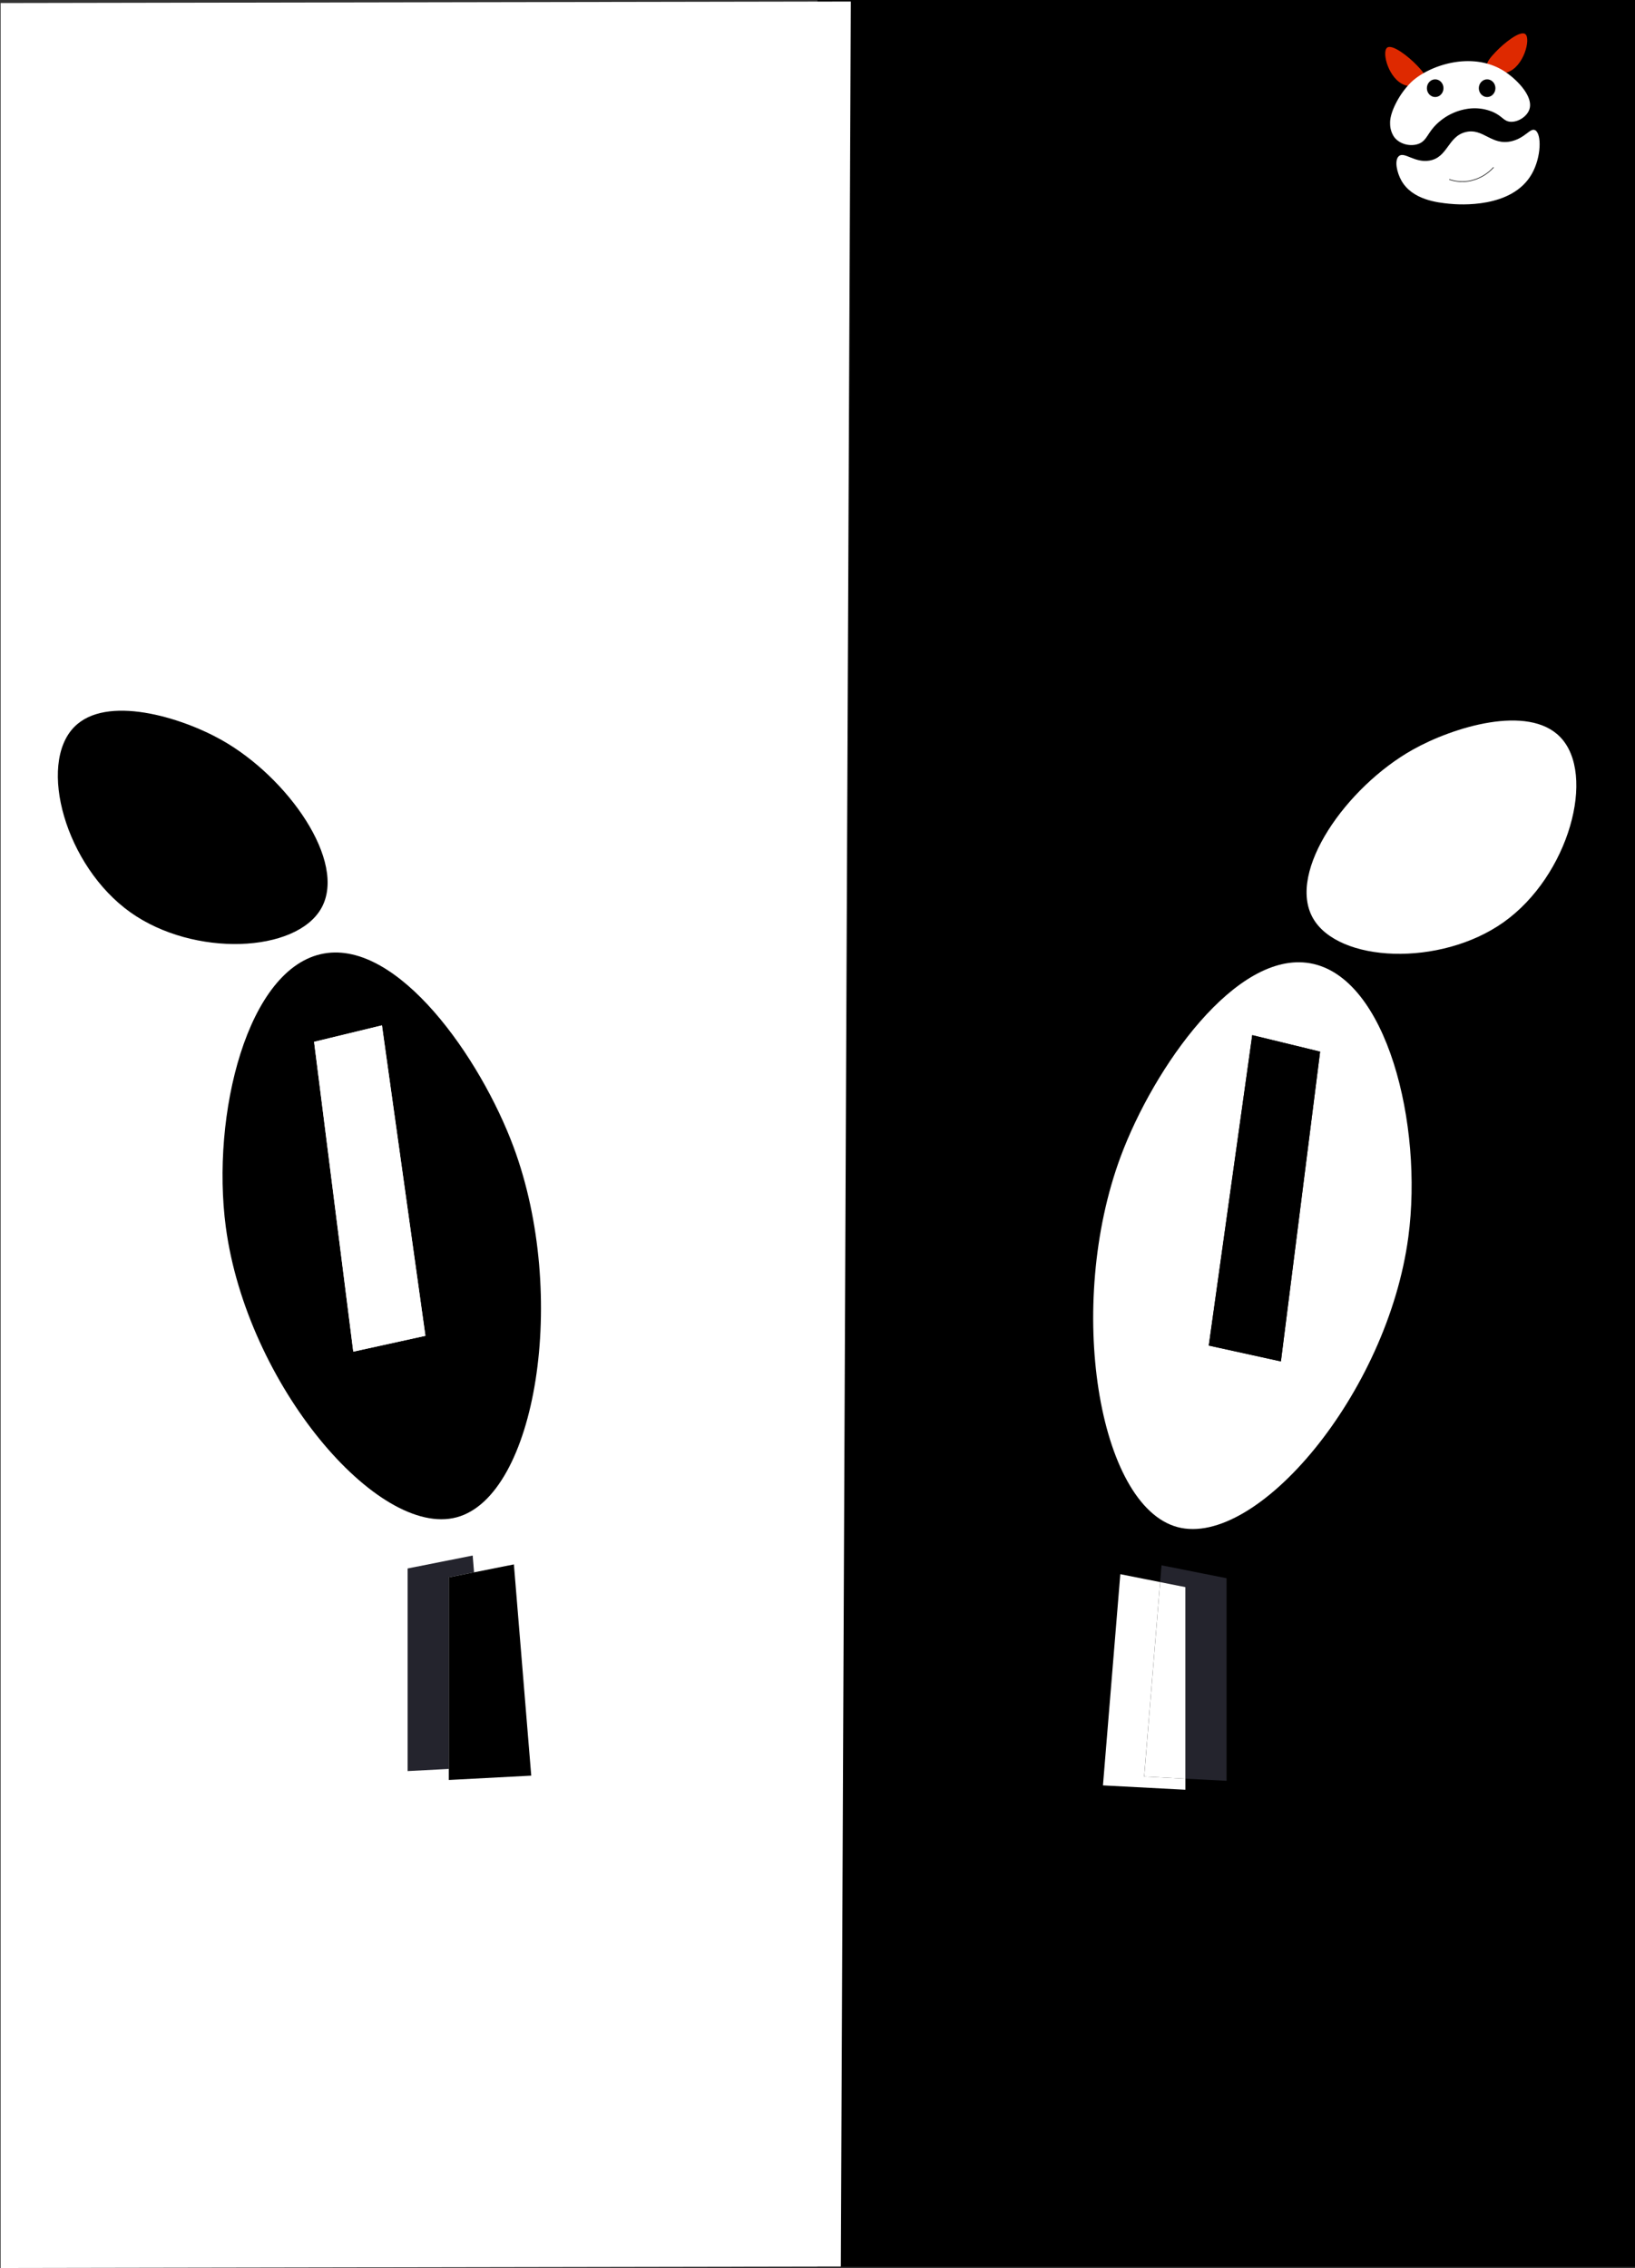<svg xmlns="http://www.w3.org/2000/svg" viewBox="0 0 1080 1497.74"><rect x="0" y="0" width="1080" height="1497.74" fill="#333333" stroke="none"/><defs><style>.cls-1{fill:#fff;}.cls-2{fill:#24242d;}.cls-3,.cls-5{fill:none;}.cls-4{fill:#de2900;}.cls-5{stroke:#000;stroke-miterlimit:10;stroke-width:0.39px;}</style></defs><title>Asset 104wrk</title><g id="Layer_2" data-name="Layer 2"><g id="Layer_1-2" data-name="Layer 1"><rect x="540" width="540" height="1497"/><path class="cls-1" d="M562,1l-6.59,1495.75-555,1V2Z"/><path class="cls-2" d="M810.21,1042.24V1176L783,1174.62V1048.1l-16.67-3.31q.47-5.55.92-11.09Z"/><path class="cls-1" d="M993.23,609c-41.82,29.7-109.46,26.81-126.06-2.85-17.19-30.7,22.31-86.51,65.89-111,26.88-15.11,76.3-30.14,97.42-8.54C1054.67,511.29,1036.37,578.37,993.23,609Z"/><path class="cls-1" d="M865.46,636.13c-48.94-8.65-103.27,68.7-125.21,127.66-36.48,98.14-14.9,230.66,37.58,244.68,52.12,13.92,138.67-88,152.46-191.7C940.11,743,916.25,645.12,865.46,636.13ZM846.1,899.05l-47.64-10.46,28.71-205L872,694.49Q859.05,796.77,846.1,899.05Z"/><path class="cls-1" d="M783,1174.62v7.28l-54.44-2.85q5.75-69.73,11.46-139.49l26.31,5.23Q761,1109,755.77,1173.2Z"/><path class="cls-1" d="M783,1048.1v126.52l-27.21-1.42q5.28-64.2,10.54-128.41Z"/><path d="M872,694.49Q859.05,796.77,846.1,899.05l-47.64-10.46,28.71-205Z"/><path d="M86.22,602.54c41.83,29.7,109.47,26.81,126.07-2.85,17.19-30.7-22.31-86.51-65.9-111C119.52,473.56,70.1,458.53,49,480.13,24.78,504.84,43.09,571.92,86.22,602.54Z"/><path d="M339.2,757.34C317.27,698.38,262.93,621,214,629.68c-50.79,9-74.65,106.91-64.84,180.64C163,914.06,249.51,1015.94,301.63,1002,354.11,988,375.69,855.48,339.2,757.34ZM233.36,892.6,207.47,688l44.82-10.86,28.71,205Z"/><path class="cls-2" d="M269.25,1035.79v133.8l27.22-1.42V1041.65l16.67-3.31q-.45-5.55-.91-11.09Z"/><path d="M296.47,1041.65v133.8l54.44-2.85-11.46-139.49-26.31,5.23Z"/><path class="cls-1" d="M207.47,688,233.36,892.6,281,882.14l-28.71-205Z"/><path class="cls-3" d="M0,2H.42L539.27,1,1080,0"/><path class="cls-1" d="M923.84,103.27c3.57-3.59,10.38,4.44,20.3,2.8,12.26-2,12.15-16,24.06-18.86,11.68-2.82,17,9.33,30.45,6,9-2.21,12.18-9,15.42-7.22,4.33,2.44,4.09,17.79-2.26,28.89-13,22.83-47.64,20.36-54.51,19.67-7.55-.77-24.36-2.47-31.58-15.25C922.76,114.08,921,106.17,923.84,103.27Z"/><path class="cls-4" d="M988,34.24c-3.1,3.29-6.74,7.16-5.73,10.25,1.18,3.61,8.4,5,13.65,3.18,10.62-3.77,15.31-21.85,11.73-25.06C1004.41,19.68,993.45,28.47,988,34.24Z"/><path class="cls-4" d="M935.85,43.05c3.1,3.25,6.76,7.06,5.76,10.08-1.17,3.54-8.37,4.93-13.63,3.08-10.63-3.75-15.37-21.51-11.81-24.64C919.43,28.7,930.41,37.37,935.85,43.05Z"/><path class="cls-1" d="M922,68.35c-3.88,7.65-3.82,11.94-3.76,13.24a15.68,15.68,0,0,0,2.63,8.83c3.47,4.71,10.23,6.36,15.42,4.82,6.91-2.06,6.13-8.31,15.41-15.65A37.07,37.07,0,0,1,968.58,72a31,31,0,0,1,17.67,2c6.36,2.88,7.12,6.21,11.65,6.42,5.07.24,10.94-3.6,12.41-8.43,2.57-8.44-8.39-19.63-16.54-24.88C972.56,33.43,944,43,932.11,54.31A54.07,54.07,0,0,0,922,68.35Z"/><path class="cls-5" d="M957.3,118.51a27.08,27.08,0,0,0,14.28.81,28.82,28.82,0,0,0,15-8.83"/><ellipse cx="982.32" cy="58.24" rx="5.48" ry="5.84"/><ellipse cx="948.01" cy="58.24" rx="5.48" ry="5.84"/></g></g></svg>